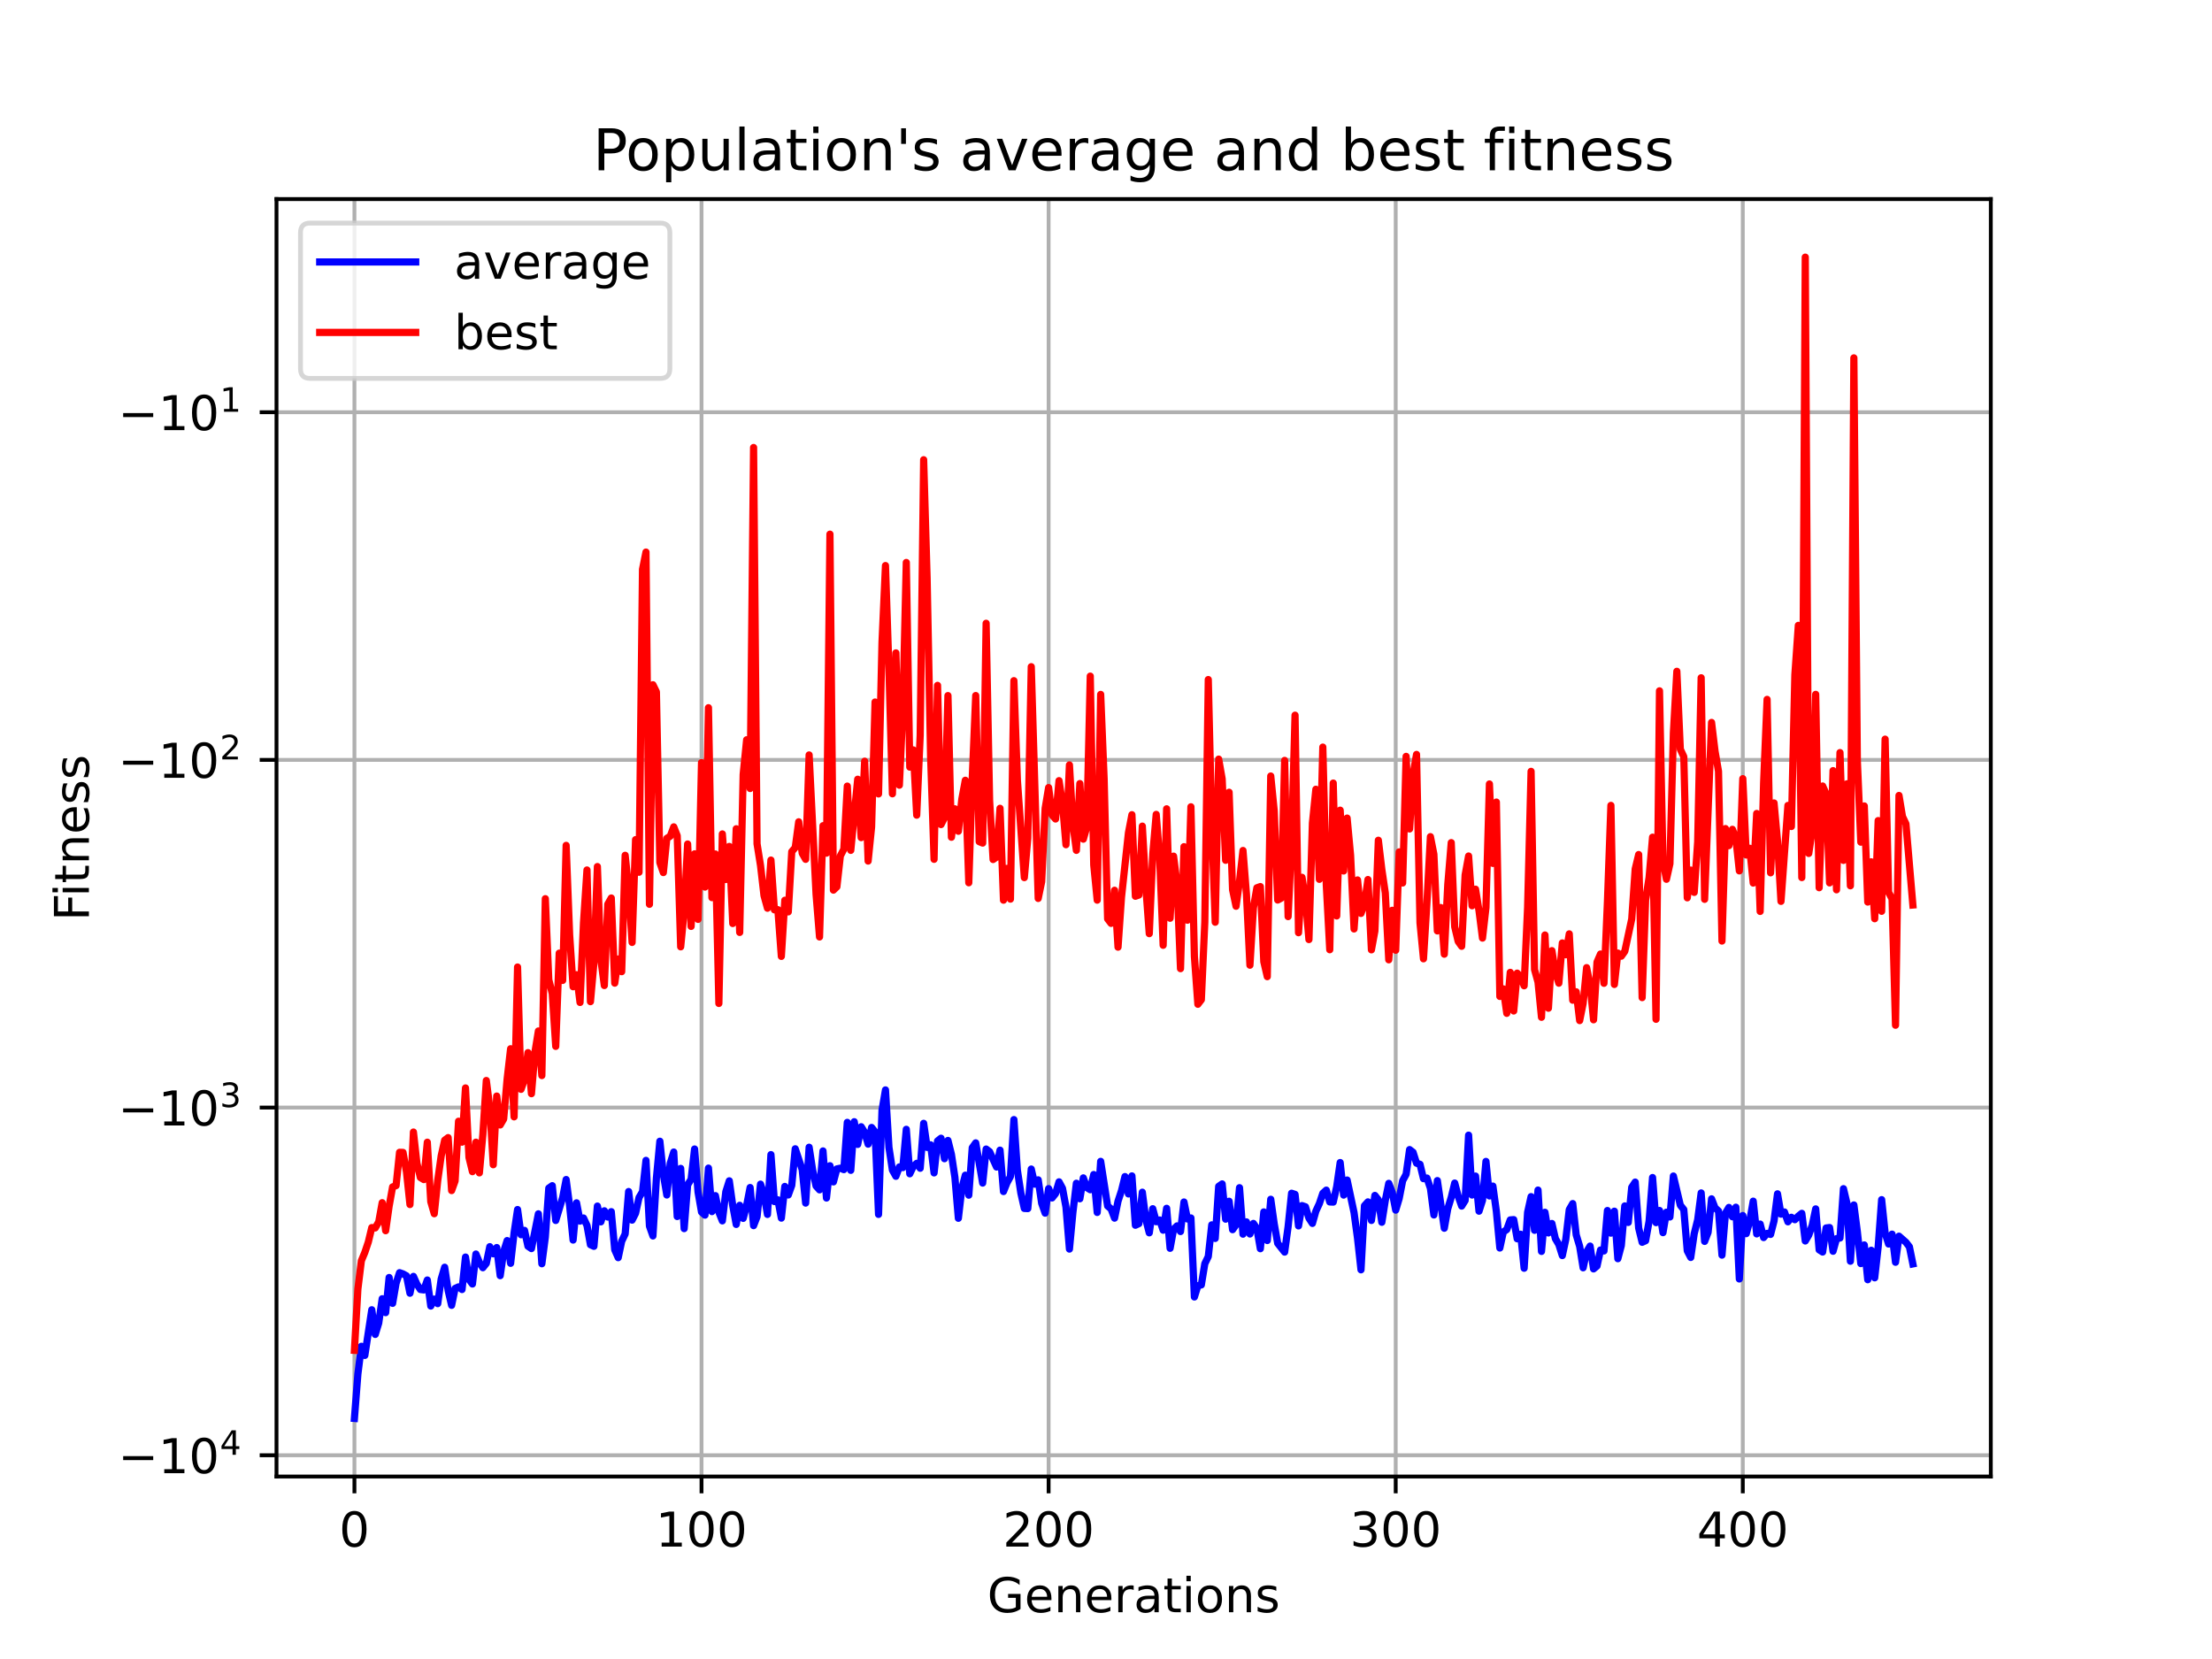 <?xml version="1.0" encoding="utf-8" standalone="no"?>
<!DOCTYPE svg PUBLIC "-//W3C//DTD SVG 1.1//EN"
  "http://www.w3.org/Graphics/SVG/1.1/DTD/svg11.dtd">
<!-- Created with matplotlib (https://matplotlib.org/) -->
<svg height="345.6pt" version="1.1" viewBox="0 0 460.8 345.6" width="460.8pt" xmlns="http://www.w3.org/2000/svg" xmlns:xlink="http://www.w3.org/1999/xlink">
 <defs>
  <style type="text/css">*{stroke-linecap:butt;stroke-linejoin:round;}</style>
 </defs>
 <g id="figure_1">
  <g id="patch_1">
   <path d="M 0 345.6 
L 460.8 345.6 
L 460.8 0 
L 0 0 
z
" style="fill:#ffffff;"/>
  </g>
  <g id="axes_1">
   <g id="patch_2">
    <path d="M 57.6 307.584 
L 414.72 307.584 
L 414.72 41.472 
L 57.6 41.472 
z
" style="fill:#ffffff;"/>
   </g>
   <g id="matplotlib.axis_1">
    <g id="xtick_1">
     <g id="line2d_1">
      <path clip-path="url(#p183e0a614e)" d="M 73.833 307.584 
L 73.833 41.472 
" style="fill:none;stroke:#b0b0b0;stroke-linecap:square;stroke-width:0.8;"/>
     </g>
     <g id="line2d_2">
      <defs>
       <path d="M 0 0 
L 0 3.5 
" id="mfd09526811" style="stroke:#000000;stroke-width:0.8;"/>
      </defs>
      <g>
       <use style="stroke:#000000;stroke-width:0.8;" x="73.833" xlink:href="#mfd09526811" y="307.584"/>
      </g>
     </g>
     <g id="text_1">
      <!-- 0 -->
      <g transform="translate(70.651 322.182)scale(0.1 -0.1)">
       <defs>
        <path d="M 31.781 66.406 
Q 24.172 66.406 20.328 58.906 
Q 16.5 51.422 16.5 36.375 
Q 16.5 21.391 20.328 13.891 
Q 24.172 6.391 31.781 6.391 
Q 39.453 6.391 43.281 13.891 
Q 47.125 21.391 47.125 36.375 
Q 47.125 51.422 43.281 58.906 
Q 39.453 66.406 31.781 66.406 
z
M 31.781 74.219 
Q 44.047 74.219 50.516 64.516 
Q 56.984 54.828 56.984 36.375 
Q 56.984 17.969 50.516 8.266 
Q 44.047 -1.422 31.781 -1.422 
Q 19.531 -1.422 13.062 8.266 
Q 6.594 17.969 6.594 36.375 
Q 6.594 54.828 13.062 64.516 
Q 19.531 74.219 31.781 74.219 
z
" id="DejaVuSans-48"/>
       </defs>
       <use xlink:href="#DejaVuSans-48"/>
      </g>
     </g>
    </g>
    <g id="xtick_2">
     <g id="line2d_3">
      <path clip-path="url(#p183e0a614e)" d="M 146.139 307.584 
L 146.139 41.472 
" style="fill:none;stroke:#b0b0b0;stroke-linecap:square;stroke-width:0.8;"/>
     </g>
     <g id="line2d_4">
      <g>
       <use style="stroke:#000000;stroke-width:0.8;" x="146.139" xlink:href="#mfd09526811" y="307.584"/>
      </g>
     </g>
     <g id="text_2">
      <!-- 100 -->
      <g transform="translate(136.595 322.182)scale(0.1 -0.1)">
       <defs>
        <path d="M 12.406 8.297 
L 28.516 8.297 
L 28.516 63.922 
L 10.984 60.406 
L 10.984 69.391 
L 28.422 72.906 
L 38.281 72.906 
L 38.281 8.297 
L 54.391 8.297 
L 54.391 0 
L 12.406 0 
z
" id="DejaVuSans-49"/>
       </defs>
       <use xlink:href="#DejaVuSans-49"/>
       <use x="63.623" xlink:href="#DejaVuSans-48"/>
       <use x="127.246" xlink:href="#DejaVuSans-48"/>
      </g>
     </g>
    </g>
    <g id="xtick_3">
     <g id="line2d_5">
      <path clip-path="url(#p183e0a614e)" d="M 218.445 307.584 
L 218.445 41.472 
" style="fill:none;stroke:#b0b0b0;stroke-linecap:square;stroke-width:0.8;"/>
     </g>
     <g id="line2d_6">
      <g>
       <use style="stroke:#000000;stroke-width:0.8;" x="218.445" xlink:href="#mfd09526811" y="307.584"/>
      </g>
     </g>
     <g id="text_3">
      <!-- 200 -->
      <g transform="translate(208.901 322.182)scale(0.1 -0.1)">
       <defs>
        <path d="M 19.188 8.297 
L 53.609 8.297 
L 53.609 0 
L 7.328 0 
L 7.328 8.297 
Q 12.938 14.109 22.625 23.891 
Q 32.328 33.688 34.812 36.531 
Q 39.547 41.844 41.422 45.531 
Q 43.312 49.219 43.312 52.781 
Q 43.312 58.594 39.234 62.25 
Q 35.156 65.922 28.609 65.922 
Q 23.969 65.922 18.812 64.312 
Q 13.672 62.703 7.812 59.422 
L 7.812 69.391 
Q 13.766 71.781 18.938 73 
Q 24.125 74.219 28.422 74.219 
Q 39.75 74.219 46.484 68.547 
Q 53.219 62.891 53.219 53.422 
Q 53.219 48.922 51.531 44.891 
Q 49.859 40.875 45.406 35.406 
Q 44.188 33.984 37.641 27.219 
Q 31.109 20.453 19.188 8.297 
z
" id="DejaVuSans-50"/>
       </defs>
       <use xlink:href="#DejaVuSans-50"/>
       <use x="63.623" xlink:href="#DejaVuSans-48"/>
       <use x="127.246" xlink:href="#DejaVuSans-48"/>
      </g>
     </g>
    </g>
    <g id="xtick_4">
     <g id="line2d_7">
      <path clip-path="url(#p183e0a614e)" d="M 290.751 307.584 
L 290.751 41.472 
" style="fill:none;stroke:#b0b0b0;stroke-linecap:square;stroke-width:0.8;"/>
     </g>
     <g id="line2d_8">
      <g>
       <use style="stroke:#000000;stroke-width:0.8;" x="290.751" xlink:href="#mfd09526811" y="307.584"/>
      </g>
     </g>
     <g id="text_4">
      <!-- 300 -->
      <g transform="translate(281.207 322.182)scale(0.1 -0.1)">
       <defs>
        <path d="M 40.578 39.312 
Q 47.656 37.797 51.625 33 
Q 55.609 28.219 55.609 21.188 
Q 55.609 10.406 48.188 4.484 
Q 40.766 -1.422 27.094 -1.422 
Q 22.516 -1.422 17.656 -0.516 
Q 12.797 0.391 7.625 2.203 
L 7.625 11.719 
Q 11.719 9.328 16.594 8.109 
Q 21.484 6.891 26.812 6.891 
Q 36.078 6.891 40.938 10.547 
Q 45.797 14.203 45.797 21.188 
Q 45.797 27.641 41.281 31.266 
Q 36.766 34.906 28.719 34.906 
L 20.219 34.906 
L 20.219 43.016 
L 29.109 43.016 
Q 36.375 43.016 40.234 45.922 
Q 44.094 48.828 44.094 54.297 
Q 44.094 59.906 40.109 62.906 
Q 36.141 65.922 28.719 65.922 
Q 24.656 65.922 20.016 65.031 
Q 15.375 64.156 9.812 62.312 
L 9.812 71.094 
Q 15.438 72.656 20.344 73.438 
Q 25.25 74.219 29.594 74.219 
Q 40.828 74.219 47.359 69.109 
Q 53.906 64.016 53.906 55.328 
Q 53.906 49.266 50.438 45.094 
Q 46.969 40.922 40.578 39.312 
z
" id="DejaVuSans-51"/>
       </defs>
       <use xlink:href="#DejaVuSans-51"/>
       <use x="63.623" xlink:href="#DejaVuSans-48"/>
       <use x="127.246" xlink:href="#DejaVuSans-48"/>
      </g>
     </g>
    </g>
    <g id="xtick_5">
     <g id="line2d_9">
      <path clip-path="url(#p183e0a614e)" d="M 363.057 307.584 
L 363.057 41.472 
" style="fill:none;stroke:#b0b0b0;stroke-linecap:square;stroke-width:0.8;"/>
     </g>
     <g id="line2d_10">
      <g>
       <use style="stroke:#000000;stroke-width:0.8;" x="363.057" xlink:href="#mfd09526811" y="307.584"/>
      </g>
     </g>
     <g id="text_5">
      <!-- 400 -->
      <g transform="translate(353.514 322.182)scale(0.1 -0.1)">
       <defs>
        <path d="M 37.797 64.312 
L 12.891 25.391 
L 37.797 25.391 
z
M 35.203 72.906 
L 47.609 72.906 
L 47.609 25.391 
L 58.016 25.391 
L 58.016 17.188 
L 47.609 17.188 
L 47.609 0 
L 37.797 0 
L 37.797 17.188 
L 4.891 17.188 
L 4.891 26.703 
z
" id="DejaVuSans-52"/>
       </defs>
       <use xlink:href="#DejaVuSans-52"/>
       <use x="63.623" xlink:href="#DejaVuSans-48"/>
       <use x="127.246" xlink:href="#DejaVuSans-48"/>
      </g>
     </g>
    </g>
    <g id="text_6">
     <!-- Generations -->
     <g transform="translate(205.662 335.861)scale(0.1 -0.1)">
      <defs>
       <path d="M 59.516 10.406 
L 59.516 29.984 
L 43.406 29.984 
L 43.406 38.094 
L 69.281 38.094 
L 69.281 6.781 
Q 63.578 2.734 56.688 0.656 
Q 49.812 -1.422 42 -1.422 
Q 24.906 -1.422 15.25 8.562 
Q 5.609 18.562 5.609 36.375 
Q 5.609 54.25 15.25 64.234 
Q 24.906 74.219 42 74.219 
Q 49.125 74.219 55.547 72.453 
Q 61.969 70.703 67.391 67.281 
L 67.391 56.781 
Q 61.922 61.422 55.766 63.766 
Q 49.609 66.109 42.828 66.109 
Q 29.438 66.109 22.719 58.641 
Q 16.016 51.172 16.016 36.375 
Q 16.016 21.625 22.719 14.156 
Q 29.438 6.688 42.828 6.688 
Q 48.047 6.688 52.141 7.594 
Q 56.25 8.5 59.516 10.406 
z
" id="DejaVuSans-71"/>
       <path d="M 56.203 29.594 
L 56.203 25.203 
L 14.891 25.203 
Q 15.484 15.922 20.484 11.062 
Q 25.484 6.203 34.422 6.203 
Q 39.594 6.203 44.453 7.469 
Q 49.312 8.734 54.109 11.281 
L 54.109 2.781 
Q 49.266 0.734 44.188 -0.344 
Q 39.109 -1.422 33.891 -1.422 
Q 20.797 -1.422 13.156 6.188 
Q 5.516 13.812 5.516 26.812 
Q 5.516 40.234 12.766 48.109 
Q 20.016 56 32.328 56 
Q 43.359 56 49.781 48.891 
Q 56.203 41.797 56.203 29.594 
z
M 47.219 32.234 
Q 47.125 39.594 43.094 43.984 
Q 39.062 48.391 32.422 48.391 
Q 24.906 48.391 20.391 44.141 
Q 15.875 39.891 15.188 32.172 
z
" id="DejaVuSans-101"/>
       <path d="M 54.891 33.016 
L 54.891 0 
L 45.906 0 
L 45.906 32.719 
Q 45.906 40.484 42.875 44.328 
Q 39.844 48.188 33.797 48.188 
Q 26.516 48.188 22.312 43.547 
Q 18.109 38.922 18.109 30.906 
L 18.109 0 
L 9.078 0 
L 9.078 54.688 
L 18.109 54.688 
L 18.109 46.188 
Q 21.344 51.125 25.703 53.562 
Q 30.078 56 35.797 56 
Q 45.219 56 50.047 50.172 
Q 54.891 44.344 54.891 33.016 
z
" id="DejaVuSans-110"/>
       <path d="M 41.109 46.297 
Q 39.594 47.172 37.812 47.578 
Q 36.031 48 33.891 48 
Q 26.266 48 22.188 43.047 
Q 18.109 38.094 18.109 28.812 
L 18.109 0 
L 9.078 0 
L 9.078 54.688 
L 18.109 54.688 
L 18.109 46.188 
Q 20.953 51.172 25.484 53.578 
Q 30.031 56 36.531 56 
Q 37.453 56 38.578 55.875 
Q 39.703 55.766 41.062 55.516 
z
" id="DejaVuSans-114"/>
       <path d="M 34.281 27.484 
Q 23.391 27.484 19.188 25 
Q 14.984 22.516 14.984 16.5 
Q 14.984 11.719 18.141 8.906 
Q 21.297 6.109 26.703 6.109 
Q 34.188 6.109 38.703 11.406 
Q 43.219 16.703 43.219 25.484 
L 43.219 27.484 
z
M 52.203 31.203 
L 52.203 0 
L 43.219 0 
L 43.219 8.297 
Q 40.141 3.328 35.547 0.953 
Q 30.953 -1.422 24.312 -1.422 
Q 15.922 -1.422 10.953 3.297 
Q 6 8.016 6 15.922 
Q 6 25.141 12.172 29.828 
Q 18.359 34.516 30.609 34.516 
L 43.219 34.516 
L 43.219 35.406 
Q 43.219 41.609 39.141 45 
Q 35.062 48.391 27.688 48.391 
Q 23 48.391 18.547 47.266 
Q 14.109 46.141 10.016 43.891 
L 10.016 52.203 
Q 14.938 54.109 19.578 55.047 
Q 24.219 56 28.609 56 
Q 40.484 56 46.344 49.844 
Q 52.203 43.703 52.203 31.203 
z
" id="DejaVuSans-97"/>
       <path d="M 18.312 70.219 
L 18.312 54.688 
L 36.812 54.688 
L 36.812 47.703 
L 18.312 47.703 
L 18.312 18.016 
Q 18.312 11.328 20.141 9.422 
Q 21.969 7.516 27.594 7.516 
L 36.812 7.516 
L 36.812 0 
L 27.594 0 
Q 17.188 0 13.234 3.875 
Q 9.281 7.766 9.281 18.016 
L 9.281 47.703 
L 2.688 47.703 
L 2.688 54.688 
L 9.281 54.688 
L 9.281 70.219 
z
" id="DejaVuSans-116"/>
       <path d="M 9.422 54.688 
L 18.406 54.688 
L 18.406 0 
L 9.422 0 
z
M 9.422 75.984 
L 18.406 75.984 
L 18.406 64.594 
L 9.422 64.594 
z
" id="DejaVuSans-105"/>
       <path d="M 30.609 48.391 
Q 23.391 48.391 19.188 42.75 
Q 14.984 37.109 14.984 27.297 
Q 14.984 17.484 19.156 11.844 
Q 23.344 6.203 30.609 6.203 
Q 37.797 6.203 41.984 11.859 
Q 46.188 17.531 46.188 27.297 
Q 46.188 37.016 41.984 42.703 
Q 37.797 48.391 30.609 48.391 
z
M 30.609 56 
Q 42.328 56 49.016 48.375 
Q 55.719 40.766 55.719 27.297 
Q 55.719 13.875 49.016 6.219 
Q 42.328 -1.422 30.609 -1.422 
Q 18.844 -1.422 12.172 6.219 
Q 5.516 13.875 5.516 27.297 
Q 5.516 40.766 12.172 48.375 
Q 18.844 56 30.609 56 
z
" id="DejaVuSans-111"/>
       <path d="M 44.281 53.078 
L 44.281 44.578 
Q 40.484 46.531 36.375 47.5 
Q 32.281 48.484 27.875 48.484 
Q 21.188 48.484 17.844 46.438 
Q 14.5 44.391 14.5 40.281 
Q 14.5 37.156 16.891 35.375 
Q 19.281 33.594 26.516 31.984 
L 29.594 31.297 
Q 39.156 29.25 43.188 25.516 
Q 47.219 21.781 47.219 15.094 
Q 47.219 7.469 41.188 3.016 
Q 35.156 -1.422 24.609 -1.422 
Q 20.219 -1.422 15.453 -0.562 
Q 10.688 0.297 5.422 2 
L 5.422 11.281 
Q 10.406 8.688 15.234 7.391 
Q 20.062 6.109 24.812 6.109 
Q 31.156 6.109 34.562 8.281 
Q 37.984 10.453 37.984 14.406 
Q 37.984 18.062 35.516 20.016 
Q 33.062 21.969 24.703 23.781 
L 21.578 24.516 
Q 13.234 26.266 9.516 29.906 
Q 5.812 33.547 5.812 39.891 
Q 5.812 47.609 11.281 51.797 
Q 16.75 56 26.812 56 
Q 31.781 56 36.172 55.266 
Q 40.578 54.547 44.281 53.078 
z
" id="DejaVuSans-115"/>
      </defs>
      <use xlink:href="#DejaVuSans-71"/>
      <use x="77.49" xlink:href="#DejaVuSans-101"/>
      <use x="139.014" xlink:href="#DejaVuSans-110"/>
      <use x="202.393" xlink:href="#DejaVuSans-101"/>
      <use x="263.916" xlink:href="#DejaVuSans-114"/>
      <use x="305.029" xlink:href="#DejaVuSans-97"/>
      <use x="366.309" xlink:href="#DejaVuSans-116"/>
      <use x="405.518" xlink:href="#DejaVuSans-105"/>
      <use x="433.301" xlink:href="#DejaVuSans-111"/>
      <use x="494.482" xlink:href="#DejaVuSans-110"/>
      <use x="557.861" xlink:href="#DejaVuSans-115"/>
     </g>
    </g>
   </g>
   <g id="matplotlib.axis_2">
    <g id="ytick_1">
     <g id="line2d_11">
      <path clip-path="url(#p183e0a614e)" d="M 57.6 303.158 
L 414.72 303.158 
" style="fill:none;stroke:#b0b0b0;stroke-linecap:square;stroke-width:0.8;"/>
     </g>
     <g id="line2d_12">
      <defs>
       <path d="M 0 0 
L -3.5 0 
" id="m8f68421289" style="stroke:#000000;stroke-width:0.8;"/>
      </defs>
      <g>
       <use style="stroke:#000000;stroke-width:0.8;" x="57.6" xlink:href="#m8f68421289" y="303.158"/>
      </g>
     </g>
     <g id="text_7">
      <!-- $\mathdefault{-10^{4}}$ -->
      <g transform="translate(24.6 306.957)scale(0.1 -0.1)">
       <defs>
        <path d="M 10.594 35.5 
L 73.188 35.5 
L 73.188 27.203 
L 10.594 27.203 
z
" id="DejaVuSans-8722"/>
       </defs>
       <use transform="translate(0 0.684)" xlink:href="#DejaVuSans-8722"/>
       <use transform="translate(83.789 0.684)" xlink:href="#DejaVuSans-49"/>
       <use transform="translate(147.412 0.684)" xlink:href="#DejaVuSans-48"/>
       <use transform="translate(211.992 38.966)scale(0.7)" xlink:href="#DejaVuSans-52"/>
      </g>
     </g>
    </g>
    <g id="ytick_2">
     <g id="line2d_13">
      <path clip-path="url(#p183e0a614e)" d="M 57.6 230.729 
L 414.72 230.729 
" style="fill:none;stroke:#b0b0b0;stroke-linecap:square;stroke-width:0.8;"/>
     </g>
     <g id="line2d_14">
      <g>
       <use style="stroke:#000000;stroke-width:0.8;" x="57.6" xlink:href="#m8f68421289" y="230.729"/>
      </g>
     </g>
     <g id="text_8">
      <!-- $\mathdefault{-10^{3}}$ -->
      <g transform="translate(24.6 234.528)scale(0.1 -0.1)">
       <use transform="translate(0 0.766)" xlink:href="#DejaVuSans-8722"/>
       <use transform="translate(83.789 0.766)" xlink:href="#DejaVuSans-49"/>
       <use transform="translate(147.412 0.766)" xlink:href="#DejaVuSans-48"/>
       <use transform="translate(211.992 39.047)scale(0.7)" xlink:href="#DejaVuSans-51"/>
      </g>
     </g>
    </g>
    <g id="ytick_3">
     <g id="line2d_15">
      <path clip-path="url(#p183e0a614e)" d="M 57.6 158.301 
L 414.72 158.301 
" style="fill:none;stroke:#b0b0b0;stroke-linecap:square;stroke-width:0.8;"/>
     </g>
     <g id="line2d_16">
      <g>
       <use style="stroke:#000000;stroke-width:0.8;" x="57.6" xlink:href="#m8f68421289" y="158.301"/>
      </g>
     </g>
     <g id="text_9">
      <!-- $\mathdefault{-10^{2}}$ -->
      <g transform="translate(24.6 162.1)scale(0.1 -0.1)">
       <use transform="translate(0 0.766)" xlink:href="#DejaVuSans-8722"/>
       <use transform="translate(83.789 0.766)" xlink:href="#DejaVuSans-49"/>
       <use transform="translate(147.412 0.766)" xlink:href="#DejaVuSans-48"/>
       <use transform="translate(211.992 39.047)scale(0.7)" xlink:href="#DejaVuSans-50"/>
      </g>
     </g>
    </g>
    <g id="ytick_4">
     <g id="line2d_17">
      <path clip-path="url(#p183e0a614e)" d="M 57.6 85.873 
L 414.72 85.873 
" style="fill:none;stroke:#b0b0b0;stroke-linecap:square;stroke-width:0.8;"/>
     </g>
     <g id="line2d_18">
      <g>
       <use style="stroke:#000000;stroke-width:0.8;" x="57.6" xlink:href="#m8f68421289" y="85.873"/>
      </g>
     </g>
     <g id="text_10">
      <!-- $\mathdefault{-10^{1}}$ -->
      <g transform="translate(24.6 89.672)scale(0.1 -0.1)">
       <use transform="translate(0 0.684)" xlink:href="#DejaVuSans-8722"/>
       <use transform="translate(83.789 0.684)" xlink:href="#DejaVuSans-49"/>
       <use transform="translate(147.412 0.684)" xlink:href="#DejaVuSans-48"/>
       <use transform="translate(211.992 38.966)scale(0.7)" xlink:href="#DejaVuSans-49"/>
      </g>
     </g>
    </g>
    <g id="text_11">
     <!-- Fitness -->
     <g transform="translate(18.52 191.845)rotate(-90)scale(0.1 -0.1)">
      <defs>
       <path d="M 9.812 72.906 
L 51.703 72.906 
L 51.703 64.594 
L 19.672 64.594 
L 19.672 43.109 
L 48.578 43.109 
L 48.578 34.812 
L 19.672 34.812 
L 19.672 0 
L 9.812 0 
z
" id="DejaVuSans-70"/>
      </defs>
      <use xlink:href="#DejaVuSans-70"/>
      <use x="50.27" xlink:href="#DejaVuSans-105"/>
      <use x="78.053" xlink:href="#DejaVuSans-116"/>
      <use x="117.262" xlink:href="#DejaVuSans-110"/>
      <use x="180.641" xlink:href="#DejaVuSans-101"/>
      <use x="242.164" xlink:href="#DejaVuSans-115"/>
      <use x="294.264" xlink:href="#DejaVuSans-115"/>
     </g>
    </g>
   </g>
   <g id="line2d_19">
    <path clip-path="url(#p183e0a614e)" d="M 73.833 295.488 
L 74.556 286.217 
L 75.279 280.46 
L 76.002 282.357 
L 77.448 272.848 
L 78.171 277.986 
L 78.894 275.621 
L 79.617 270.551 
L 80.34 273.444 
L 81.063 266.127 
L 81.786 271.513 
L 82.509 267.332 
L 83.233 265.122 
L 83.956 265.375 
L 84.679 265.778 
L 85.402 269.402 
L 86.125 265.898 
L 86.848 267.516 
L 87.571 268.627 
L 88.294 268.715 
L 89.017 266.649 
L 89.74 272.071 
L 90.463 270.627 
L 91.186 271.572 
L 91.909 266.435 
L 92.632 263.989 
L 93.355 268.829 
L 94.078 271.924 
L 94.802 268.404 
L 95.525 268.08 
L 96.248 268.63 
L 96.971 261.87 
L 97.694 266.528 
L 98.417 267.481 
L 99.14 261.238 
L 99.863 262.965 
L 100.586 264.084 
L 101.309 263.18 
L 102.032 259.706 
L 102.755 261.188 
L 103.478 259.888 
L 104.201 265.745 
L 104.924 260.742 
L 105.647 258.436 
L 106.37 263.173 
L 107.094 256.827 
L 107.817 251.97 
L 108.54 257.217 
L 109.263 256.309 
L 109.986 259.61 
L 110.709 260.103 
L 112.155 252.865 
L 112.878 263.261 
L 113.601 257.715 
L 114.324 247.509 
L 115.047 246.999 
L 115.77 254.247 
L 117.216 249.457 
L 117.939 245.718 
L 118.663 251.208 
L 119.386 258.328 
L 120.109 250.573 
L 120.832 254.377 
L 121.555 253.734 
L 122.278 255.282 
L 123.001 259.298 
L 123.724 259.63 
L 124.447 251.249 
L 125.17 254.535 
L 125.893 252.232 
L 126.616 253.536 
L 127.339 252.412 
L 128.062 260.352 
L 128.785 261.993 
L 129.508 258.581 
L 130.232 257.056 
L 130.955 248.22 
L 131.678 254.172 
L 132.401 252.743 
L 133.124 249.465 
L 133.847 248.265 
L 134.57 241.729 
L 135.293 255.42 
L 136.016 257.469 
L 136.739 245.453 
L 137.462 237.74 
L 138.185 244.658 
L 138.908 248.937 
L 139.631 242.32 
L 140.354 239.992 
L 141.077 253.422 
L 141.8 243.402 
L 142.524 255.943 
L 143.247 246.819 
L 143.97 245.678 
L 144.693 239.358 
L 145.416 248.325 
L 146.139 252.494 
L 146.862 253.133 
L 147.585 243.339 
L 148.308 252.398 
L 149.031 249.07 
L 149.754 252.514 
L 150.477 254.327 
L 151.2 248.261 
L 151.923 245.988 
L 152.646 251.167 
L 153.369 255.069 
L 154.093 251.086 
L 154.816 253.81 
L 155.539 251.094 
L 156.262 247.384 
L 156.985 255.321 
L 157.708 253.455 
L 158.431 246.679 
L 159.154 248.839 
L 159.877 252.986 
L 160.6 240.528 
L 161.323 250.31 
L 162.046 249.95 
L 162.769 253.756 
L 163.492 247.158 
L 164.215 248.931 
L 164.938 246.93 
L 165.662 239.316 
L 167.108 243.642 
L 167.831 250.624 
L 168.554 238.991 
L 169.277 243.675 
L 170 247.059 
L 170.723 247.866 
L 171.446 239.765 
L 172.169 249.567 
L 172.892 242.839 
L 173.615 246.21 
L 174.338 243.504 
L 175.061 243.357 
L 175.784 243.652 
L 176.507 233.812 
L 177.231 243.802 
L 177.954 233.673 
L 178.677 238.398 
L 179.4 234.721 
L 180.123 235.888 
L 180.846 238.347 
L 181.569 234.871 
L 182.292 235.774 
L 183.015 252.979 
L 183.738 231.281 
L 184.461 227.049 
L 185.184 239.01 
L 185.907 243.752 
L 186.63 245.043 
L 187.353 243.091 
L 188.076 243.234 
L 188.799 235.258 
L 189.523 244.521 
L 190.246 243.004 
L 190.969 242.344 
L 191.692 243.368 
L 192.415 234.014 
L 193.138 239.029 
L 193.861 238.483 
L 194.584 244.335 
L 195.307 237.684 
L 196.03 237.112 
L 196.753 241.381 
L 197.476 237.577 
L 198.199 240.475 
L 198.922 245.245 
L 199.645 253.787 
L 200.368 247.565 
L 201.092 244.814 
L 201.815 248.973 
L 202.538 239.095 
L 203.261 238.081 
L 204.707 246.452 
L 205.43 239.37 
L 206.153 239.919 
L 207.599 243.112 
L 208.322 239.596 
L 209.045 248.216 
L 209.768 246.409 
L 210.491 245.085 
L 211.214 233.231 
L 211.937 243.768 
L 212.661 248.525 
L 213.384 251.738 
L 214.107 251.77 
L 214.83 243.535 
L 215.553 246.679 
L 216.276 245.786 
L 216.999 250.672 
L 217.722 252.719 
L 218.445 247.61 
L 219.168 249.549 
L 219.891 248.646 
L 220.614 246.2 
L 221.337 247.548 
L 222.06 251.454 
L 222.783 260.206 
L 223.506 252.554 
L 224.229 246.493 
L 224.953 249.727 
L 225.676 245.376 
L 226.399 247.406 
L 227.122 247.839 
L 227.845 244.674 
L 228.568 252.573 
L 229.291 241.934 
L 230.737 251.228 
L 231.46 251.836 
L 232.183 253.76 
L 232.906 250.222 
L 233.629 248.028 
L 234.352 245.101 
L 235.075 248.719 
L 235.798 244.965 
L 236.522 255.243 
L 237.245 254.903 
L 237.968 248.36 
L 238.691 254.006 
L 239.414 256.823 
L 240.137 251.797 
L 240.86 254.506 
L 241.583 254.145 
L 242.306 256.268 
L 243.029 251.713 
L 243.752 260.045 
L 244.475 256.104 
L 245.198 255.374 
L 245.921 256.551 
L 246.644 250.398 
L 247.367 253.935 
L 248.091 253.724 
L 248.814 270.183 
L 249.537 267.844 
L 250.26 267.67 
L 250.983 263.251 
L 251.706 261.762 
L 252.429 255.159 
L 253.152 257.988 
L 253.875 247.138 
L 254.598 246.633 
L 255.321 253.975 
L 256.044 250.239 
L 256.767 256.161 
L 257.49 255.155 
L 258.213 247.421 
L 258.936 257.098 
L 259.659 254.546 
L 260.383 257.065 
L 261.106 254.863 
L 261.829 255.919 
L 262.552 260.13 
L 263.275 252.467 
L 263.998 258.425 
L 264.721 249.831 
L 265.444 254.958 
L 266.167 259.006 
L 267.613 260.834 
L 268.336 255.541 
L 269.059 248.571 
L 269.782 248.81 
L 270.505 255.378 
L 271.228 251.147 
L 271.952 251.396 
L 272.675 253.762 
L 273.398 254.857 
L 274.121 252.297 
L 274.844 250.733 
L 275.567 248.584 
L 276.29 247.926 
L 277.013 250.385 
L 277.736 250.42 
L 278.459 247.191 
L 279.182 242.176 
L 279.905 248.956 
L 280.628 245.823 
L 282.074 252.602 
L 282.797 257.95 
L 283.521 264.522 
L 284.244 251.175 
L 284.967 250.374 
L 285.69 254.24 
L 286.413 249.029 
L 287.136 249.942 
L 287.859 254.62 
L 288.582 250.074 
L 289.305 246.513 
L 290.028 248.387 
L 290.751 252.088 
L 291.474 249.671 
L 292.197 245.971 
L 292.92 244.618 
L 293.643 239.48 
L 294.366 240.041 
L 295.089 242.311 
L 295.813 242.547 
L 296.536 245.538 
L 297.259 245.406 
L 297.982 247.54 
L 298.705 253.1 
L 299.428 245.939 
L 300.874 255.863 
L 301.597 251.799 
L 302.32 249.438 
L 303.043 246.454 
L 303.766 249.177 
L 304.489 251.246 
L 305.212 250.088 
L 305.935 236.474 
L 306.658 248.949 
L 307.382 244.997 
L 308.105 252.314 
L 308.828 250.06 
L 309.551 241.945 
L 310.274 249.138 
L 310.997 247.087 
L 311.72 252.35 
L 312.443 259.985 
L 313.166 256.646 
L 313.889 256.132 
L 314.612 254.131 
L 315.335 254.07 
L 316.058 258.058 
L 316.781 257.115 
L 317.504 264.196 
L 318.227 252.554 
L 318.951 249.28 
L 319.674 256.293 
L 320.397 247.914 
L 321.12 260.69 
L 321.843 252.544 
L 322.566 256.841 
L 323.289 254.875 
L 324.012 258.035 
L 324.735 259.266 
L 325.458 261.559 
L 326.181 258.192 
L 326.904 251.981 
L 327.627 250.729 
L 328.35 257.23 
L 329.073 259.641 
L 329.796 264.103 
L 330.52 260.777 
L 331.243 259.583 
L 331.966 264.336 
L 332.689 263.729 
L 333.412 260.402 
L 334.135 260.594 
L 334.858 252.175 
L 335.581 256.884 
L 336.304 252.313 
L 337.027 262.208 
L 337.75 259.467 
L 338.473 251.217 
L 339.196 254.657 
L 339.919 247.342 
L 340.642 246.254 
L 341.365 255.835 
L 342.088 258.79 
L 342.812 258.461 
L 343.535 254.401 
L 344.258 245.302 
L 344.981 254.698 
L 345.704 252.163 
L 346.427 256.78 
L 347.15 252.521 
L 347.873 253.521 
L 348.596 244.989 
L 350.042 251.067 
L 350.765 251.976 
L 351.488 260.568 
L 352.211 261.952 
L 352.934 256.999 
L 353.657 254.105 
L 354.381 248.507 
L 355.104 258.604 
L 355.827 256.721 
L 356.55 249.743 
L 357.273 251.622 
L 357.996 252.274 
L 358.719 261.466 
L 359.442 252.736 
L 360.165 251.529 
L 360.888 253.476 
L 361.611 251.486 
L 362.334 266.433 
L 363.057 253.22 
L 363.78 256.992 
L 364.503 254.329 
L 365.226 250.224 
L 365.95 257.043 
L 366.673 254.997 
L 367.396 257.805 
L 368.119 256.934 
L 368.842 257.151 
L 369.565 254.34 
L 370.288 248.698 
L 371.011 252.932 
L 371.734 252.474 
L 372.457 254.523 
L 373.18 253.582 
L 373.903 254.086 
L 374.626 253.332 
L 375.349 252.763 
L 376.072 258.516 
L 376.795 257.298 
L 377.518 255.251 
L 378.242 251.834 
L 378.965 260.359 
L 379.688 260.82 
L 380.411 255.809 
L 381.134 255.718 
L 381.857 260.658 
L 382.58 258.034 
L 383.303 257.902 
L 384.026 247.625 
L 384.749 250.674 
L 385.472 262.734 
L 386.195 251.014 
L 386.918 256.581 
L 387.641 263.227 
L 388.364 259.347 
L 389.087 266.589 
L 389.811 260.457 
L 390.534 266.192 
L 391.257 259.749 
L 391.98 249.909 
L 392.703 256.855 
L 393.426 259.151 
L 394.149 257.095 
L 394.872 262.951 
L 395.595 257.518 
L 397.041 258.791 
L 397.764 259.729 
L 398.487 263.296 
L 398.487 263.296 
" style="fill:none;stroke:#0000ff;stroke-linecap:square;stroke-width:1.5;"/>
   </g>
   <g id="line2d_20">
    <path clip-path="url(#p183e0a614e)" d="M 73.833 281.3 
L 74.556 268.517 
L 75.279 262.635 
L 76.002 260.896 
L 76.725 258.747 
L 77.448 255.728 
L 78.171 255.799 
L 78.894 254.544 
L 79.617 250.541 
L 80.34 256.378 
L 81.063 251.262 
L 81.786 247.252 
L 82.509 246.987 
L 83.233 240.05 
L 83.956 240.068 
L 84.679 244.132 
L 85.402 250.927 
L 86.125 235.826 
L 86.848 242.309 
L 87.571 245.293 
L 88.294 245.731 
L 89.017 237.944 
L 89.74 250.334 
L 90.463 252.838 
L 91.186 245.922 
L 91.909 240.773 
L 92.632 237.53 
L 93.355 236.988 
L 94.078 248.015 
L 94.802 246.012 
L 95.525 233.573 
L 96.248 237.932 
L 96.971 226.641 
L 97.694 241.11 
L 98.417 244.079 
L 99.14 237.936 
L 99.863 244.332 
L 100.586 236.365 
L 101.309 225.09 
L 102.032 230.731 
L 102.755 242.636 
L 103.478 228.329 
L 104.201 234.348 
L 104.924 233.11 
L 105.647 224.769 
L 106.37 218.471 
L 107.094 232.659 
L 107.817 201.452 
L 108.54 226.929 
L 109.263 224.872 
L 109.986 219.284 
L 110.709 227.836 
L 111.432 219.206 
L 112.155 214.774 
L 112.878 224.06 
L 113.601 187.212 
L 114.324 204.119 
L 115.047 206.983 
L 115.77 217.978 
L 116.493 198.56 
L 117.216 204.238 
L 117.939 176.109 
L 118.663 194.701 
L 119.386 205.556 
L 120.109 203.049 
L 120.832 208.83 
L 121.555 192.222 
L 122.278 181.233 
L 123.001 208.661 
L 123.724 200.597 
L 124.447 180.523 
L 125.17 199.922 
L 125.893 205.304 
L 126.616 188.353 
L 127.339 187.073 
L 128.062 204.805 
L 128.785 199.778 
L 129.508 202.417 
L 130.232 178.174 
L 130.955 185.023 
L 131.678 196.323 
L 132.401 174.91 
L 133.124 181.707 
L 133.847 118.593 
L 134.57 115.006 
L 135.293 188.382 
L 136.016 142.647 
L 136.739 144.13 
L 137.462 179.692 
L 138.185 181.773 
L 138.908 174.646 
L 139.631 174.185 
L 140.354 172.251 
L 141.077 174.097 
L 141.8 197.238 
L 142.524 189.818 
L 143.247 175.822 
L 143.97 192.988 
L 144.693 177.87 
L 145.416 191.523 
L 146.139 158.863 
L 146.862 184.791 
L 147.585 147.432 
L 148.308 186.993 
L 149.031 177.9 
L 149.754 209.037 
L 150.477 173.728 
L 151.2 183.222 
L 151.923 176.328 
L 152.646 192.384 
L 153.369 172.648 
L 154.093 194.24 
L 154.816 161.325 
L 155.539 154.108 
L 156.262 164.263 
L 156.985 93.221 
L 157.708 175.778 
L 158.431 180.301 
L 159.154 186.566 
L 159.877 189.197 
L 160.6 179.17 
L 161.323 189.536 
L 162.046 189.496 
L 162.769 199.233 
L 163.492 187.541 
L 164.215 189.96 
L 164.938 177.413 
L 165.662 176.565 
L 166.385 171.198 
L 167.108 177.743 
L 167.831 179.015 
L 168.554 157.267 
L 170 186.274 
L 170.723 195.183 
L 171.446 172.008 
L 172.169 177.725 
L 172.892 111.275 
L 173.615 185.426 
L 174.338 184.734 
L 175.061 178.293 
L 175.784 176.911 
L 176.507 163.759 
L 177.231 177.144 
L 178.677 162.33 
L 179.4 174.49 
L 180.123 158.577 
L 180.846 179.376 
L 181.569 172.27 
L 182.292 146.243 
L 183.015 165.392 
L 183.738 133.817 
L 184.461 117.818 
L 185.184 139.506 
L 185.907 165.362 
L 186.63 136.012 
L 187.353 163.571 
L 188.076 147.986 
L 188.799 117.171 
L 189.523 159.799 
L 190.246 156.216 
L 190.969 169.815 
L 191.692 153.18 
L 192.415 95.773 
L 193.138 120.495 
L 193.861 157.552 
L 194.584 179.009 
L 195.307 142.777 
L 196.03 171.772 
L 196.753 170.356 
L 197.476 144.905 
L 198.199 174.411 
L 198.922 168.488 
L 199.645 173.164 
L 200.368 166.447 
L 201.092 162.548 
L 201.815 183.895 
L 202.538 162.112 
L 203.261 144.894 
L 203.984 175.331 
L 204.707 175.627 
L 205.43 129.842 
L 206.153 166.758 
L 206.876 179.05 
L 207.599 178.553 
L 208.322 168.386 
L 209.045 187.522 
L 209.768 180.906 
L 210.491 187.302 
L 211.214 141.796 
L 211.937 162.457 
L 213.384 182.821 
L 214.107 174.646 
L 214.83 138.888 
L 216.276 187.158 
L 216.999 183.664 
L 217.722 168.413 
L 218.445 164.068 
L 219.168 169.788 
L 219.891 170.614 
L 220.614 162.628 
L 221.337 167.387 
L 222.06 175.966 
L 222.783 159.352 
L 223.506 171.745 
L 224.229 177.145 
L 224.953 163.235 
L 225.676 174.811 
L 226.399 172.267 
L 227.122 140.85 
L 227.845 180.171 
L 228.568 187.518 
L 229.291 144.659 
L 230.014 162.31 
L 230.737 191.418 
L 231.46 192.357 
L 232.183 185.458 
L 232.906 197.309 
L 233.629 186.876 
L 235.075 173.492 
L 235.798 169.718 
L 236.522 186.706 
L 237.245 186.453 
L 237.968 172.097 
L 238.691 184.75 
L 239.414 194.498 
L 240.137 177.973 
L 240.86 169.654 
L 241.583 178.834 
L 242.306 196.917 
L 243.029 168.49 
L 243.752 191.289 
L 244.475 178.351 
L 245.198 184.043 
L 245.921 201.788 
L 246.644 176.38 
L 247.367 191.696 
L 248.091 168.071 
L 248.814 199.249 
L 249.537 209.207 
L 250.26 208.263 
L 250.983 192.101 
L 251.706 141.566 
L 252.429 172.027 
L 253.152 192.115 
L 253.875 158.141 
L 254.598 162.261 
L 255.321 179.213 
L 256.044 165.042 
L 256.767 185.344 
L 257.49 188.788 
L 258.213 183.598 
L 258.936 177.172 
L 259.659 186.287 
L 260.383 201.068 
L 261.106 189.143 
L 261.829 184.948 
L 262.552 184.691 
L 263.275 200.346 
L 263.998 203.454 
L 264.721 161.66 
L 265.444 168.931 
L 266.167 187.493 
L 266.89 187.111 
L 267.613 158.407 
L 268.336 190.942 
L 269.059 175.389 
L 269.782 148.986 
L 270.505 194.3 
L 271.228 182.759 
L 271.952 187.26 
L 272.675 195.726 
L 273.398 171.48 
L 274.121 164.416 
L 274.844 183.18 
L 275.567 155.636 
L 276.29 184.312 
L 277.013 197.847 
L 277.736 163.128 
L 278.459 190.807 
L 279.182 168.777 
L 279.905 181.44 
L 280.628 170.423 
L 281.351 178.162 
L 282.074 193.517 
L 282.797 183.311 
L 283.521 190.279 
L 284.244 188.274 
L 284.967 183.224 
L 285.69 197.871 
L 286.413 193.947 
L 287.136 175.037 
L 287.859 181.109 
L 288.582 186.029 
L 289.305 199.945 
L 290.028 189.631 
L 290.751 197.954 
L 291.474 177.465 
L 292.197 183.94 
L 292.92 157.569 
L 293.643 172.689 
L 294.366 161.317 
L 295.089 157.164 
L 295.813 192.243 
L 296.536 199.738 
L 297.259 187.99 
L 297.982 174.293 
L 298.705 177.964 
L 299.428 193.928 
L 300.151 189.06 
L 300.874 198.774 
L 301.597 184.295 
L 302.32 175.535 
L 303.043 193.066 
L 303.766 196.113 
L 304.489 197.127 
L 305.212 182.286 
L 305.935 178.324 
L 306.658 188.684 
L 307.382 185.236 
L 308.105 189.72 
L 308.828 195.423 
L 309.551 189.085 
L 310.274 163.317 
L 310.997 179.866 
L 311.72 167.089 
L 312.443 207.575 
L 313.166 205.997 
L 313.889 211.096 
L 314.612 202.559 
L 315.335 210.606 
L 316.058 202.725 
L 316.781 203.488 
L 317.504 205.355 
L 318.227 189.08 
L 318.951 160.688 
L 319.674 201.985 
L 320.397 204.603 
L 321.12 211.917 
L 321.843 194.776 
L 322.566 210.029 
L 323.289 198.036 
L 324.012 202.571 
L 324.735 204.817 
L 325.458 196.434 
L 326.181 198.895 
L 326.904 194.544 
L 327.627 208.363 
L 328.35 206.611 
L 329.073 212.606 
L 329.796 209.01 
L 330.52 201.576 
L 331.243 205.128 
L 331.966 212.443 
L 332.689 200.422 
L 333.412 198.744 
L 334.135 204.838 
L 334.858 187.843 
L 335.581 167.78 
L 336.304 205.077 
L 337.027 198.541 
L 337.75 199.192 
L 338.473 198.178 
L 339.919 191.439 
L 340.642 181.03 
L 341.365 178.018 
L 342.088 207.822 
L 342.812 187.522 
L 343.535 182.797 
L 344.258 174.404 
L 344.981 212.339 
L 345.704 143.917 
L 346.427 179.434 
L 347.15 183.169 
L 347.873 179.919 
L 348.596 152.688 
L 349.319 139.843 
L 350.042 156.09 
L 350.765 157.635 
L 351.488 187.029 
L 352.211 181.252 
L 352.934 185.901 
L 353.657 175.374 
L 354.381 141.193 
L 355.104 187.345 
L 356.55 150.497 
L 357.273 156.506 
L 357.996 160.673 
L 358.719 196.039 
L 359.442 172.611 
L 360.165 176.162 
L 360.888 172.767 
L 361.611 174.644 
L 362.334 181.419 
L 363.057 162.209 
L 363.78 178.112 
L 364.503 176.715 
L 365.226 183.955 
L 365.95 169.463 
L 366.673 189.867 
L 367.396 163.039 
L 368.119 145.697 
L 368.842 181.825 
L 369.565 167.271 
L 370.288 175.156 
L 371.011 187.769 
L 372.457 167.788 
L 373.18 172.177 
L 373.903 140.567 
L 374.626 130.274 
L 375.349 182.813 
L 376.072 53.568 
L 376.795 177.786 
L 377.518 173 
L 378.242 144.646 
L 378.965 184.929 
L 379.688 163.739 
L 380.411 165.354 
L 381.134 183.921 
L 381.857 160.536 
L 382.58 185.36 
L 383.303 156.779 
L 384.026 179.232 
L 384.749 163.283 
L 385.472 184.527 
L 386.195 74.553 
L 386.918 158.464 
L 387.641 175.435 
L 388.364 167.896 
L 389.087 187.913 
L 389.811 179.533 
L 390.534 191.389 
L 391.257 170.944 
L 391.98 189.84 
L 392.703 153.98 
L 393.426 185.868 
L 394.149 187.238 
L 394.872 213.575 
L 395.595 165.708 
L 396.318 170.087 
L 397.041 171.634 
L 398.487 188.531 
L 398.487 188.531 
" style="fill:none;stroke:#ff0000;stroke-linecap:square;stroke-width:1.5;"/>
   </g>
   <g id="patch_3">
    <path d="M 57.6 307.584 
L 57.6 41.472 
" style="fill:none;stroke:#000000;stroke-linecap:square;stroke-linejoin:miter;stroke-width:0.8;"/>
   </g>
   <g id="patch_4">
    <path d="M 414.72 307.584 
L 414.72 41.472 
" style="fill:none;stroke:#000000;stroke-linecap:square;stroke-linejoin:miter;stroke-width:0.8;"/>
   </g>
   <g id="patch_5">
    <path d="M 57.6 307.584 
L 414.72 307.584 
" style="fill:none;stroke:#000000;stroke-linecap:square;stroke-linejoin:miter;stroke-width:0.8;"/>
   </g>
   <g id="patch_6">
    <path d="M 57.6 41.472 
L 414.72 41.472 
" style="fill:none;stroke:#000000;stroke-linecap:square;stroke-linejoin:miter;stroke-width:0.8;"/>
   </g>
   <g id="text_12">
    <!-- Population's average and best fitness -->
    <g transform="translate(123.53 35.472)scale(0.12 -0.12)">
     <defs>
      <path d="M 19.672 64.797 
L 19.672 37.406 
L 32.078 37.406 
Q 38.969 37.406 42.719 40.969 
Q 46.484 44.531 46.484 51.125 
Q 46.484 57.672 42.719 61.234 
Q 38.969 64.797 32.078 64.797 
z
M 9.812 72.906 
L 32.078 72.906 
Q 44.344 72.906 50.609 67.359 
Q 56.891 61.812 56.891 51.125 
Q 56.891 40.328 50.609 34.812 
Q 44.344 29.297 32.078 29.297 
L 19.672 29.297 
L 19.672 0 
L 9.812 0 
z
" id="DejaVuSans-80"/>
      <path d="M 18.109 8.203 
L 18.109 -20.797 
L 9.078 -20.797 
L 9.078 54.688 
L 18.109 54.688 
L 18.109 46.391 
Q 20.953 51.266 25.266 53.625 
Q 29.594 56 35.594 56 
Q 45.562 56 51.781 48.094 
Q 58.016 40.188 58.016 27.297 
Q 58.016 14.406 51.781 6.484 
Q 45.562 -1.422 35.594 -1.422 
Q 29.594 -1.422 25.266 0.953 
Q 20.953 3.328 18.109 8.203 
z
M 48.688 27.297 
Q 48.688 37.203 44.609 42.844 
Q 40.531 48.484 33.406 48.484 
Q 26.266 48.484 22.188 42.844 
Q 18.109 37.203 18.109 27.297 
Q 18.109 17.391 22.188 11.75 
Q 26.266 6.109 33.406 6.109 
Q 40.531 6.109 44.609 11.75 
Q 48.688 17.391 48.688 27.297 
z
" id="DejaVuSans-112"/>
      <path d="M 8.5 21.578 
L 8.5 54.688 
L 17.484 54.688 
L 17.484 21.922 
Q 17.484 14.156 20.5 10.266 
Q 23.531 6.391 29.594 6.391 
Q 36.859 6.391 41.078 11.031 
Q 45.312 15.672 45.312 23.688 
L 45.312 54.688 
L 54.297 54.688 
L 54.297 0 
L 45.312 0 
L 45.312 8.406 
Q 42.047 3.422 37.719 1 
Q 33.406 -1.422 27.688 -1.422 
Q 18.266 -1.422 13.375 4.438 
Q 8.5 10.297 8.5 21.578 
z
M 31.109 56 
z
" id="DejaVuSans-117"/>
      <path d="M 9.422 75.984 
L 18.406 75.984 
L 18.406 0 
L 9.422 0 
z
" id="DejaVuSans-108"/>
      <path d="M 17.922 72.906 
L 17.922 45.797 
L 9.625 45.797 
L 9.625 72.906 
z
" id="DejaVuSans-39"/>
      <path id="DejaVuSans-32"/>
      <path d="M 2.984 54.688 
L 12.5 54.688 
L 29.594 8.797 
L 46.688 54.688 
L 56.203 54.688 
L 35.688 0 
L 23.484 0 
z
" id="DejaVuSans-118"/>
      <path d="M 45.406 27.984 
Q 45.406 37.75 41.375 43.109 
Q 37.359 48.484 30.078 48.484 
Q 22.859 48.484 18.828 43.109 
Q 14.797 37.75 14.797 27.984 
Q 14.797 18.266 18.828 12.891 
Q 22.859 7.516 30.078 7.516 
Q 37.359 7.516 41.375 12.891 
Q 45.406 18.266 45.406 27.984 
z
M 54.391 6.781 
Q 54.391 -7.172 48.188 -13.984 
Q 42 -20.797 29.203 -20.797 
Q 24.469 -20.797 20.266 -20.094 
Q 16.062 -19.391 12.109 -17.922 
L 12.109 -9.188 
Q 16.062 -11.328 19.922 -12.344 
Q 23.781 -13.375 27.781 -13.375 
Q 36.625 -13.375 41.016 -8.766 
Q 45.406 -4.156 45.406 5.172 
L 45.406 9.625 
Q 42.625 4.781 38.281 2.391 
Q 33.938 0 27.875 0 
Q 17.828 0 11.672 7.656 
Q 5.516 15.328 5.516 27.984 
Q 5.516 40.672 11.672 48.328 
Q 17.828 56 27.875 56 
Q 33.938 56 38.281 53.609 
Q 42.625 51.219 45.406 46.391 
L 45.406 54.688 
L 54.391 54.688 
z
" id="DejaVuSans-103"/>
      <path d="M 45.406 46.391 
L 45.406 75.984 
L 54.391 75.984 
L 54.391 0 
L 45.406 0 
L 45.406 8.203 
Q 42.578 3.328 38.25 0.953 
Q 33.938 -1.422 27.875 -1.422 
Q 17.969 -1.422 11.734 6.484 
Q 5.516 14.406 5.516 27.297 
Q 5.516 40.188 11.734 48.094 
Q 17.969 56 27.875 56 
Q 33.938 56 38.25 53.625 
Q 42.578 51.266 45.406 46.391 
z
M 14.797 27.297 
Q 14.797 17.391 18.875 11.75 
Q 22.953 6.109 30.078 6.109 
Q 37.203 6.109 41.297 11.75 
Q 45.406 17.391 45.406 27.297 
Q 45.406 37.203 41.297 42.844 
Q 37.203 48.484 30.078 48.484 
Q 22.953 48.484 18.875 42.844 
Q 14.797 37.203 14.797 27.297 
z
" id="DejaVuSans-100"/>
      <path d="M 48.688 27.297 
Q 48.688 37.203 44.609 42.844 
Q 40.531 48.484 33.406 48.484 
Q 26.266 48.484 22.188 42.844 
Q 18.109 37.203 18.109 27.297 
Q 18.109 17.391 22.188 11.75 
Q 26.266 6.109 33.406 6.109 
Q 40.531 6.109 44.609 11.75 
Q 48.688 17.391 48.688 27.297 
z
M 18.109 46.391 
Q 20.953 51.266 25.266 53.625 
Q 29.594 56 35.594 56 
Q 45.562 56 51.781 48.094 
Q 58.016 40.188 58.016 27.297 
Q 58.016 14.406 51.781 6.484 
Q 45.562 -1.422 35.594 -1.422 
Q 29.594 -1.422 25.266 0.953 
Q 20.953 3.328 18.109 8.203 
L 18.109 0 
L 9.078 0 
L 9.078 75.984 
L 18.109 75.984 
z
" id="DejaVuSans-98"/>
      <path d="M 37.109 75.984 
L 37.109 68.5 
L 28.516 68.5 
Q 23.688 68.5 21.797 66.547 
Q 19.922 64.594 19.922 59.516 
L 19.922 54.688 
L 34.719 54.688 
L 34.719 47.703 
L 19.922 47.703 
L 19.922 0 
L 10.891 0 
L 10.891 47.703 
L 2.297 47.703 
L 2.297 54.688 
L 10.891 54.688 
L 10.891 58.5 
Q 10.891 67.625 15.141 71.797 
Q 19.391 75.984 28.609 75.984 
z
" id="DejaVuSans-102"/>
     </defs>
     <use xlink:href="#DejaVuSans-80"/>
     <use x="56.678" xlink:href="#DejaVuSans-111"/>
     <use x="117.859" xlink:href="#DejaVuSans-112"/>
     <use x="181.336" xlink:href="#DejaVuSans-117"/>
     <use x="244.715" xlink:href="#DejaVuSans-108"/>
     <use x="272.498" xlink:href="#DejaVuSans-97"/>
     <use x="333.777" xlink:href="#DejaVuSans-116"/>
     <use x="372.986" xlink:href="#DejaVuSans-105"/>
     <use x="400.77" xlink:href="#DejaVuSans-111"/>
     <use x="461.951" xlink:href="#DejaVuSans-110"/>
     <use x="525.33" xlink:href="#DejaVuSans-39"/>
     <use x="552.82" xlink:href="#DejaVuSans-115"/>
     <use x="604.92" xlink:href="#DejaVuSans-32"/>
     <use x="636.707" xlink:href="#DejaVuSans-97"/>
     <use x="697.986" xlink:href="#DejaVuSans-118"/>
     <use x="757.166" xlink:href="#DejaVuSans-101"/>
     <use x="818.689" xlink:href="#DejaVuSans-114"/>
     <use x="859.803" xlink:href="#DejaVuSans-97"/>
     <use x="921.082" xlink:href="#DejaVuSans-103"/>
     <use x="984.559" xlink:href="#DejaVuSans-101"/>
     <use x="1046.082" xlink:href="#DejaVuSans-32"/>
     <use x="1077.869" xlink:href="#DejaVuSans-97"/>
     <use x="1139.148" xlink:href="#DejaVuSans-110"/>
     <use x="1202.527" xlink:href="#DejaVuSans-100"/>
     <use x="1266.004" xlink:href="#DejaVuSans-32"/>
     <use x="1297.791" xlink:href="#DejaVuSans-98"/>
     <use x="1361.268" xlink:href="#DejaVuSans-101"/>
     <use x="1422.791" xlink:href="#DejaVuSans-115"/>
     <use x="1474.891" xlink:href="#DejaVuSans-116"/>
     <use x="1514.1" xlink:href="#DejaVuSans-32"/>
     <use x="1545.887" xlink:href="#DejaVuSans-102"/>
     <use x="1581.092" xlink:href="#DejaVuSans-105"/>
     <use x="1608.875" xlink:href="#DejaVuSans-116"/>
     <use x="1648.084" xlink:href="#DejaVuSans-110"/>
     <use x="1711.463" xlink:href="#DejaVuSans-101"/>
     <use x="1772.986" xlink:href="#DejaVuSans-115"/>
     <use x="1825.086" xlink:href="#DejaVuSans-115"/>
    </g>
   </g>
   <g id="legend_1">
    <g id="patch_7">
     <path d="M 64.6 78.828 
L 137.541 78.828 
Q 139.541 78.828 139.541 76.828 
L 139.541 48.472 
Q 139.541 46.472 137.541 46.472 
L 64.6 46.472 
Q 62.6 46.472 62.6 48.472 
L 62.6 76.828 
Q 62.6 78.828 64.6 78.828 
z
" style="fill:#ffffff;opacity:0.8;stroke:#cccccc;stroke-linejoin:miter;"/>
    </g>
    <g id="line2d_21">
     <path d="M 66.6 54.57 
L 86.6 54.57 
" style="fill:none;stroke:#0000ff;stroke-linecap:square;stroke-width:1.5;"/>
    </g>
    <g id="line2d_22"/>
    <g id="text_13">
     <!-- average -->
     <g transform="translate(94.6 58.07)scale(0.1 -0.1)">
      <use xlink:href="#DejaVuSans-97"/>
      <use x="61.279" xlink:href="#DejaVuSans-118"/>
      <use x="120.459" xlink:href="#DejaVuSans-101"/>
      <use x="181.982" xlink:href="#DejaVuSans-114"/>
      <use x="223.096" xlink:href="#DejaVuSans-97"/>
      <use x="284.375" xlink:href="#DejaVuSans-103"/>
      <use x="347.852" xlink:href="#DejaVuSans-101"/>
     </g>
    </g>
    <g id="line2d_23">
     <path d="M 66.6 69.249 
L 86.6 69.249 
" style="fill:none;stroke:#ff0000;stroke-linecap:square;stroke-width:1.5;"/>
    </g>
    <g id="line2d_24"/>
    <g id="text_14">
     <!-- best -->
     <g transform="translate(94.6 72.749)scale(0.1 -0.1)">
      <use xlink:href="#DejaVuSans-98"/>
      <use x="63.477" xlink:href="#DejaVuSans-101"/>
      <use x="125" xlink:href="#DejaVuSans-115"/>
      <use x="177.1" xlink:href="#DejaVuSans-116"/>
     </g>
    </g>
   </g>
  </g>
 </g>
 <defs>
  <clipPath id="p183e0a614e">
   <rect height="266.112" width="357.12" x="57.6" y="41.472"/>
  </clipPath>
 </defs>
</svg>
